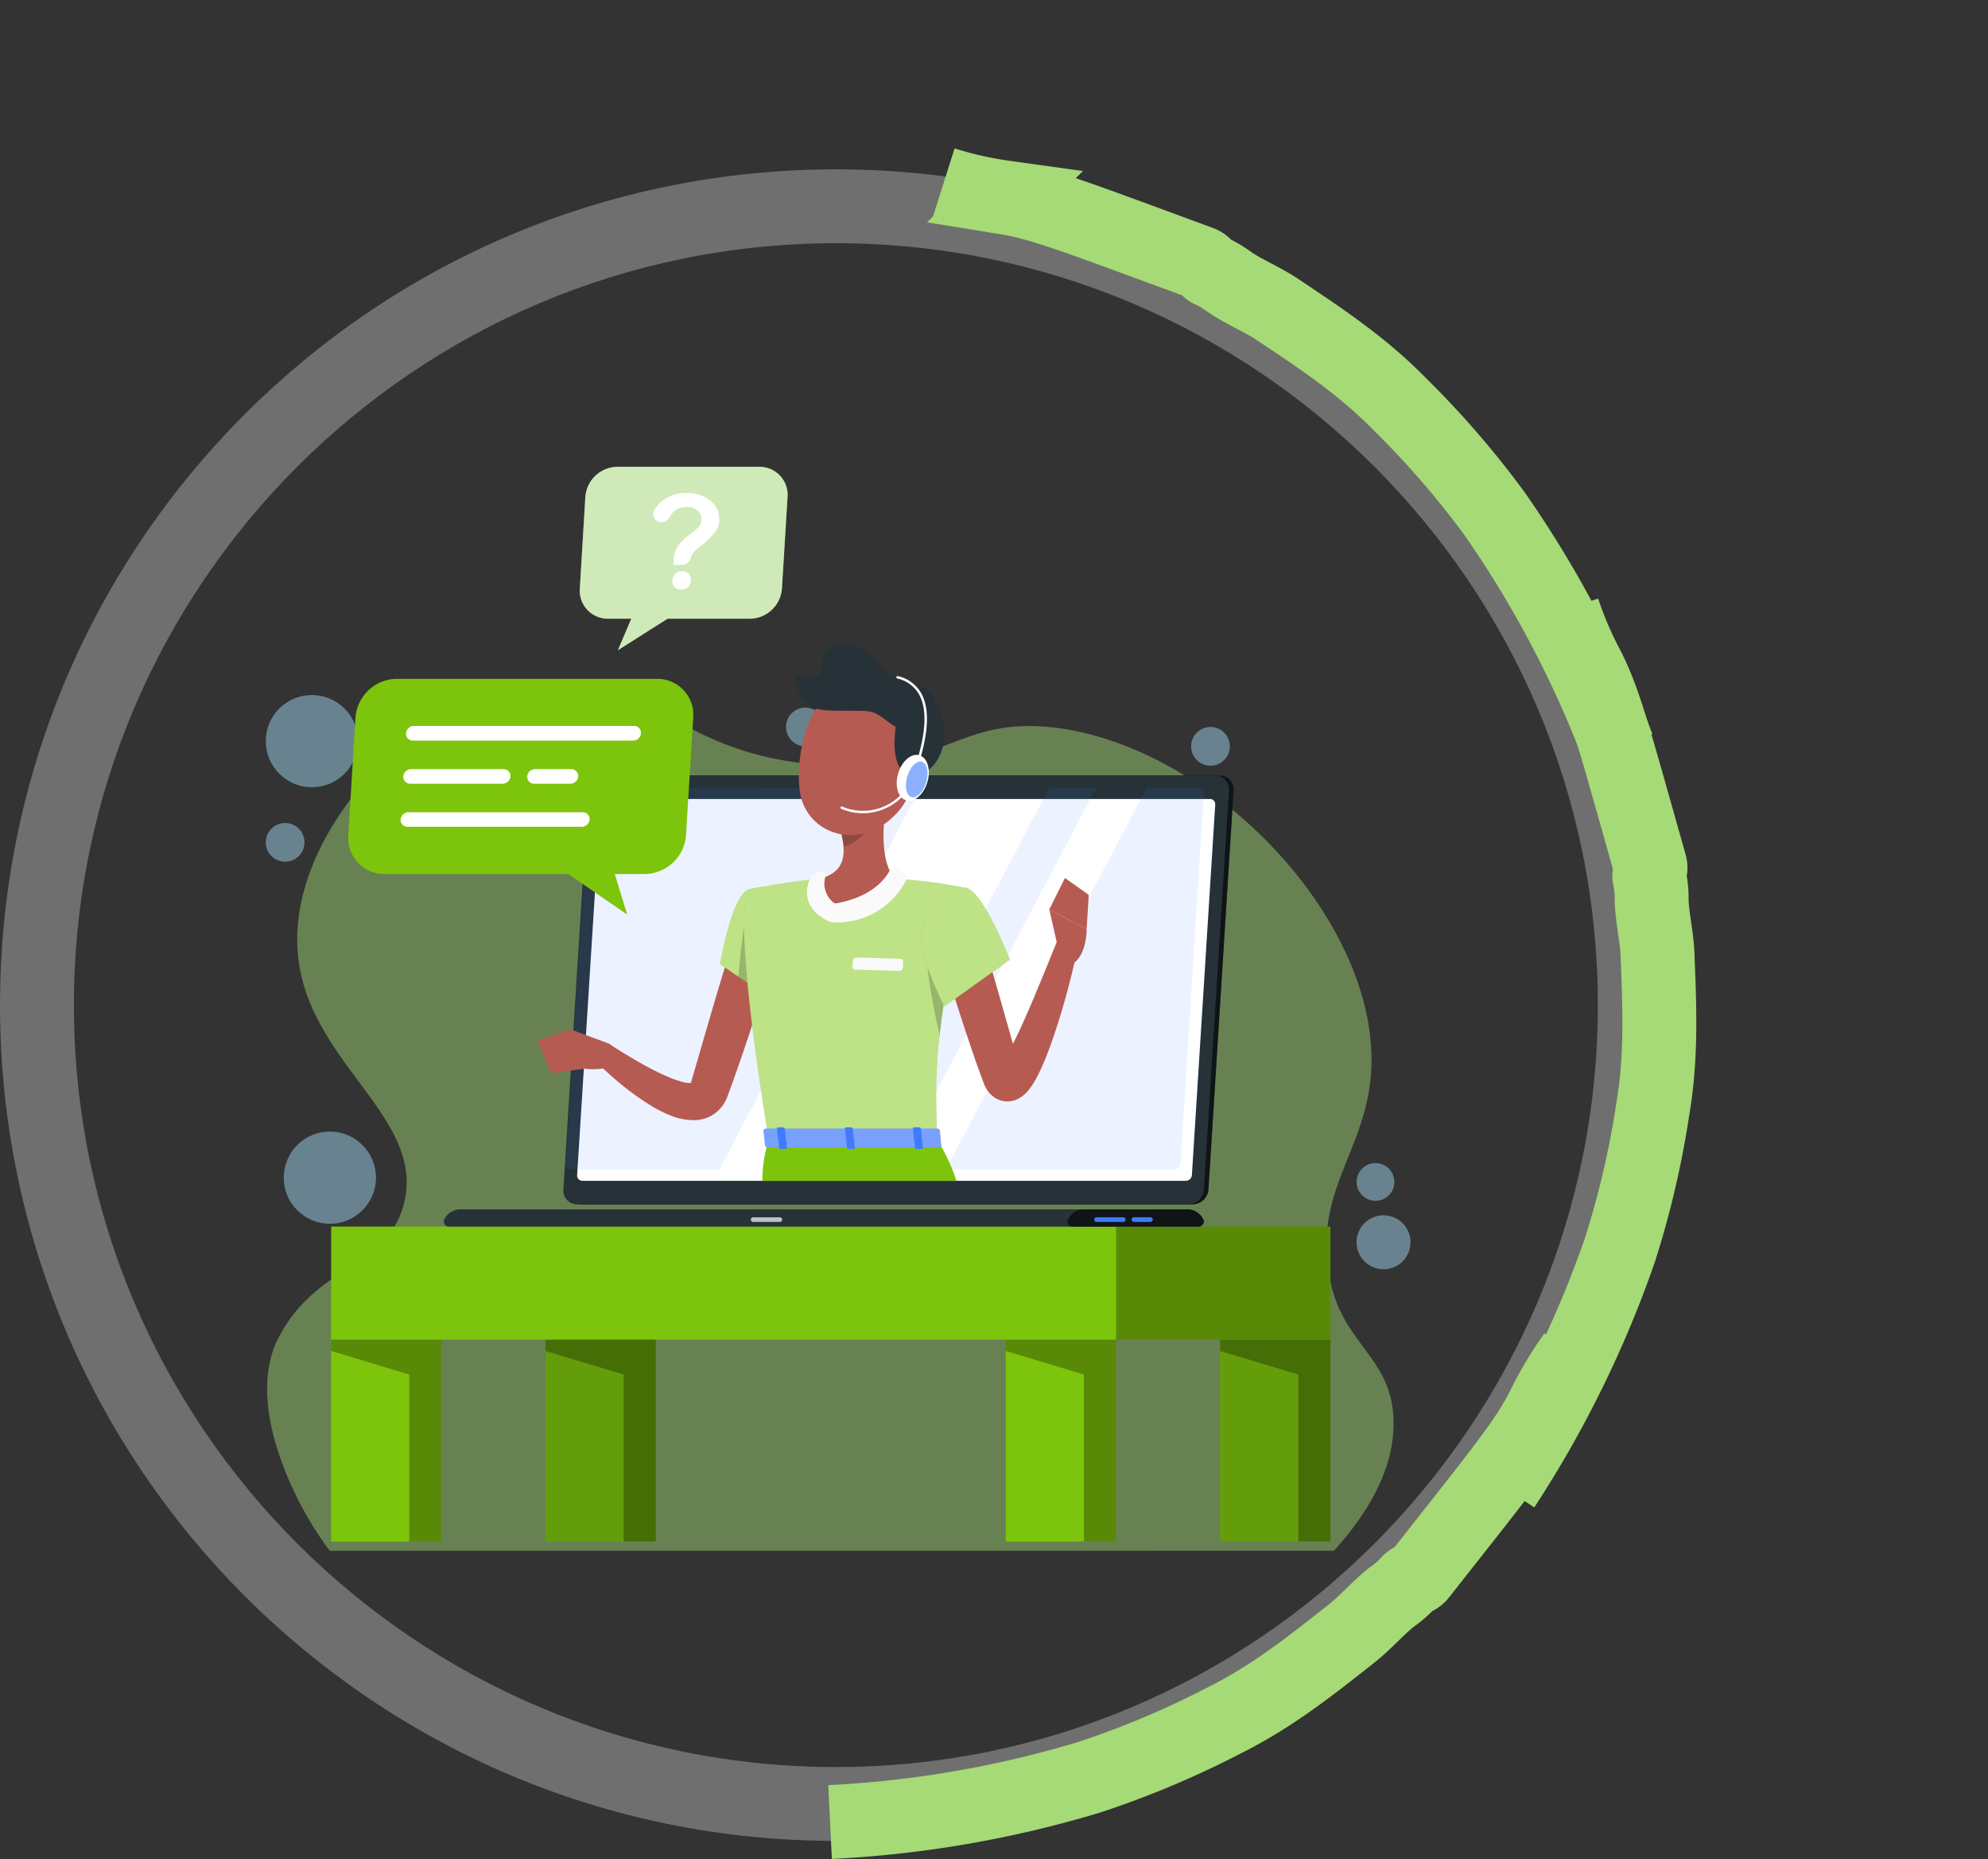 <svg xmlns="http://www.w3.org/2000/svg" width="269.027" height="251.591" viewBox="0 0 269.027 251.591">
  <rect x="0" y="0" width="269.027" height="251.591" fill="#333333" stroke="none"/>
  <g id="Component_4_1" data-name="Component 4 – 1" transform="translate(0 5.303)">
    <g id="Path_505" data-name="Path 505" transform="translate(0 17.615)" fill="none" opacity="0.42">
      <path d="M113.114,0A113.114,113.114,0,1,1,0,113.114,113.114,113.114,0,0,1,113.114,0Z" stroke="none"/>
      <path d="M 113.114 10 C 56.257 10 10 56.257 10 113.114 C 10 169.971 56.257 216.228 113.114 216.228 C 169.971 216.228 216.228 169.971 216.228 113.114 C 216.228 56.257 169.971 10 113.114 10 M 113.114 -3.0517578125e-05 C 175.585 -3.0517578125e-05 226.228 50.643 226.228 113.114 C 226.228 175.585 175.585 226.228 113.114 226.228 C 50.643 226.228 -3.0517578125e-05 175.585 -3.0517578125e-05 113.114 C -3.0517578125e-05 50.643 50.643 -3.0517578125e-05 113.114 -3.0517578125e-05 Z" stroke="none" fill="#c0c0c1"/>
    </g>
    <path id="Path_504" data-name="Path 504" d="M1702.667,3996.567a145.968,145.968,0,0,0,35.152-6.088,123.052,123.052,0,0,0,18.165-7.659c6.557-3.248,12.074-7.673,17.281-11.783,1.86-1.468,3.5-3.4,5.4-4.909a13,13,0,0,0,2.258-1.964c.418-.531,1.075-.449,1.571-1.08,11.179-14.215,14.241-17.9,16.594-22.486a50.212,50.212,0,0,1,4.32-7.266" transform="translate(-1590.338 -3755.278)" fill="none" stroke="#a5da76" stroke-width="10"/>
    <path id="Path_507" data-name="Path 507" d="M0,63.234a145.969,145.969,0,0,0,35.152-6.088,123.059,123.059,0,0,0,18.165-7.659C59.873,46.239,65.391,41.815,70.6,37.7c1.86-1.468,3.5-3.4,5.4-4.909a13,13,0,0,0,2.258-1.964c.418-.532,1.075-.449,1.571-1.08,11.179-14.215,14.241-17.9,16.594-22.485A50.2,50.2,0,0,1,100.742,0" transform="matrix(0.588, -0.809, 0.809, 0.588, 152.288, 158.787)" fill="none" stroke="#a5da76" stroke-width="10"/>
    <path id="Path_508" data-name="Path 508" d="M0,63.234a145.969,145.969,0,0,0,35.152-6.088,123.059,123.059,0,0,0,18.165-7.659C59.873,46.239,65.391,41.815,70.6,37.7c1.86-1.468,3.5-3.4,5.4-4.909a13,13,0,0,0,2.258-1.964c.418-.532,1.075-.449,1.571-1.08,11.179-14.215,14.241-17.9,16.594-22.485A50.2,50.2,0,0,1,100.742,0" transform="matrix(-0.309, -0.951, 0.951, -0.309, 158.8, 115.352)" fill="none" stroke="#a5da76" stroke-width="10"/>
    <g id="BACKGROUND" transform="translate(34.881 86.713)">
      <path id="Path_246" data-name="Path 246" d="M273.085,184.563c4.19-4.625,8.685-11.253,8-18.728s-6.644-9.456-8.428-17.433c-2.762-12.348,4.885-17.7,5.479-28.911,1.063-20.128-21.41-43.836-42.972-46.343-13.033-1.511-14.862,5.971-31.177,5.057-20.09-1.124-23.657-12.827-37.916-11.373-16.271,1.657-33.259,19.1-33.285,34.967-.025,16.36,17.995,23.689,14.325,36.23-2.425,8.288-11.745,7.85-16.852,17.7-4.85,9.345,2.9,23.724,6.955,28.841Z" transform="translate(-127.45 -66.707)" fill="#a5da76" opacity="0.47"/>
      <circle id="Ellipse_17" data-name="Ellipse 17" cx="6.24" cy="6.24" r="6.24" transform="translate(1.085 2.048)" fill="#a5def6" opacity="0.47"/>
      <circle id="Ellipse_18" data-name="Ellipse 18" cx="6.24" cy="6.24" r="6.24" transform="translate(3.519 61.127)" fill="#a5def6" opacity="0.47"/>
      <circle id="Ellipse_19" data-name="Ellipse 19" cx="3.419" cy="3.419" r="3.419" transform="translate(17.234 18.569) rotate(-45)" fill="#a5def6" opacity="0.47"/>
      <path id="Path_247" data-name="Path 247" d="M593.2,298.634a3.65,3.65,0,1,1,1.064,2.591,3.65,3.65,0,0,1-1.064-2.591Z" transform="translate(-444.502 -222.535)" fill="#a5def6" opacity="0.47"/>
      <circle id="Ellipse_20" data-name="Ellipse 20" cx="2.555" cy="2.555" r="2.555" transform="translate(147.644 67.948) rotate(-45)" fill="#a5def6" opacity="0.47"/>
      <circle id="Ellipse_21" data-name="Ellipse 21" cx="2.619" cy="2.619" r="2.619" transform="translate(0 21.987) rotate(-45)" fill="#a5def6" opacity="0.47"/>
      <circle id="Ellipse_22" data-name="Ellipse 22" cx="2.619" cy="2.619" r="2.619" transform="translate(70.401 6.37) rotate(-45)" fill="#a5def6" opacity="0.47"/>
      <circle id="Ellipse_23" data-name="Ellipse 23" cx="2.619" cy="2.619" r="2.619" transform="translate(125.924 11.158) rotate(-80.78)" fill="#a5def6" opacity="0.47"/>
    </g>
    <g id="_2924717" data-name="2924717" transform="translate(44.812 57.878)">
      <g id="Table" transform="translate(0 102.819)">
        <rect id="Rectangle_171" data-name="Rectangle 171" width="135.227" height="15.309" fill="#7dc40c"/>
        <rect id="Rectangle_172" data-name="Rectangle 172" width="29.007" height="15.309" transform="translate(106.224)" opacity="0.3"/>
        <rect id="Rectangle_173" data-name="Rectangle 173" width="14.93" height="27.322" transform="translate(0 15.309)" fill="#7dc40c"/>
        <path id="Path_1057" data-name="Path 1057" d="M94.72,298.54v1.528l10.572,3.192v22.6h4.354V298.54Z" transform="translate(-94.716 -283.231)" opacity="0.3"/>
        <rect id="Rectangle_174" data-name="Rectangle 174" width="14.93" height="27.322" transform="translate(120.301 15.309)" fill="#7dc40c"/>
        <rect id="Rectangle_175" data-name="Rectangle 175" width="14.93" height="27.322" transform="translate(120.301 15.309)" opacity="0.2"/>
        <path id="Path_1058" data-name="Path 1058" d="M371,298.54v1.528l10.576,3.192v22.6h4.354V298.54Z" transform="translate(-250.699 -283.231)" opacity="0.3"/>
        <rect id="Rectangle_176" data-name="Rectangle 176" width="14.93" height="27.322" transform="translate(91.294 15.309)" fill="#7dc40c"/>
        <path id="Path_1059" data-name="Path 1059" d="M304.38,298.54v1.528l10.576,3.192v22.6h4.354V298.54Z" transform="translate(-213.086 -283.231)" opacity="0.3"/>
        <rect id="Rectangle_177" data-name="Rectangle 177" width="14.93" height="27.322" transform="translate(29.007 15.309)" fill="#7dc40c"/>
        <rect id="Rectangle_178" data-name="Rectangle 178" width="14.93" height="27.322" transform="translate(29.007 15.309)" opacity="0.2"/>
        <path id="Path_1060" data-name="Path 1060" d="M161.33,298.54v1.528l10.576,3.192v22.6h4.354V298.54Z" transform="translate(-132.323 -283.231)" opacity="0.3"/>
      </g>
      <g id="Character" transform="translate(15.251 23.763)">
        <path id="Path_1061" data-name="Path 1061" d="M252.842,236.167H170.166a1.864,1.864,0,0,1-1.872-2l3.4-54.031a2.177,2.177,0,0,1,2.129-2H256.5a1.864,1.864,0,0,1,1.872,2l-3.4,54.031A2.177,2.177,0,0,1,252.842,236.167Z" transform="translate(-151.502 -160.119)" fill="#263238"/>
        <path id="Path_1062" data-name="Path 1062" d="M252.842,236.167H170.166a1.864,1.864,0,0,1-1.872-2l3.4-54.031a2.177,2.177,0,0,1,2.129-2H256.5a1.864,1.864,0,0,1,1.872,2l-3.4,54.031A2.177,2.177,0,0,1,252.842,236.167Z" transform="translate(-151.502 -160.119)" opacity="0.6"/>
        <path id="Path_1063" data-name="Path 1063" d="M251.422,236.167H168.75a1.864,1.864,0,0,1-1.877-2l3.4-54.031a2.177,2.177,0,0,1,2.129-2H255.08a1.859,1.859,0,0,1,1.872,2l-3.4,54.031A2.177,2.177,0,0,1,251.422,236.167Z" transform="translate(-150.7 -160.119)" fill="#263238"/>
        <path id="Path_1064" data-name="Path 1064" d="M230.354,313H131.98a2.4,2.4,0,0,0-2.177,1.345.688.688,0,0,0,.631.984H231.878a.688.688,0,0,0,.631-.984A2.39,2.39,0,0,0,230.354,313Z" transform="translate(-129.736 -236.265)" fill="#263238"/>
        <path id="Path_1065" data-name="Path 1065" d="M339.8,313h-13.99a2.386,2.386,0,0,0-2.155,1.345.688.688,0,0,0,.627.984h17.042a.688.688,0,0,0,.631-.984A2.391,2.391,0,0,0,339.8,313Z" transform="translate(-239.181 -236.265)" opacity="0.6"/>
        <path id="Path_1066" data-name="Path 1066" d="M335.807,316.076h-3.614a.318.318,0,0,1-.313-.318h0a.318.318,0,0,1,.314-.318h3.614a.318.318,0,0,1,.318.318h0A.318.318,0,0,1,335.807,316.076Z" transform="translate(-243.863 -237.642)" fill="#407bff"/>
        <path id="Path_1067" data-name="Path 1067" d="M229.077,316.076h-3.61a.318.318,0,0,1-.318-.318h0a.318.318,0,0,1,.318-.318h3.61a.318.318,0,0,1,.318.318h0a.318.318,0,0,1-.318.318Z" transform="translate(-183.605 -237.642)" fill="#fff" opacity="0.7"/>
        <rect id="Rectangle_179" data-name="Rectangle 179" width="2.887" height="0.636" rx="0.318" transform="translate(93.059 77.793)" fill="#407bff"/>
        <path id="Path_1068" data-name="Path 1068" d="M171.158,236.334l3.161-50.13a.84.84,0,0,1,.827-.775h81.636a.718.718,0,0,1,.727.775l-3.157,50.13a.845.845,0,0,1-.832.775H171.889a.727.727,0,0,1-.731-.775Z" transform="translate(-153.121 -164.241)" fill="#fff"/>
        <path id="Path_1069" data-name="Path 1069" d="M215.6,181.88l-27.192,51.684h-20.06a.723.723,0,0,1-.732-.779l3.161-50.125a.845.845,0,0,1,.827-.779Z" transform="translate(-151.122 -162.236)" fill="#407bff" opacity="0.1"/>
        <path id="Path_1070" data-name="Path 1070" d="M289.031,126.93,261.84,178.614H255.5l27.192-51.684Z" transform="translate(-200.74 -107.286)" fill="#407bff" opacity="0.1"/>
        <path id="Path_1071" data-name="Path 1071" d="M320.683,182.659l-3.161,50.125a.84.84,0,0,1-.827.779H285.78l27.192-51.684h6.967a.727.727,0,0,1,.745.779Z" transform="translate(-217.836 -162.236)" fill="#407bff" opacity="0.1"/>
        <path id="Path_1072" data-name="Path 1072" d="M274.109,181.238a.636.636,0,0,1-.623.588.544.544,0,0,1-.549-.588.631.631,0,0,1,.623-.588.544.544,0,0,1,.549.588Z" transform="translate(-210.584 -161.542)" fill="#fff" opacity="0.4"/>
        <path id="Path_1074" data-name="Path 1074" d="M201.195,229.413c-.893,3.048-1.842,6.1-2.826,9.144s-2.007,6.061-3.091,9.087l-.414,1.141-.209.57-.065.17-.1.257c-.065.165-.165.344-.252.514a4.742,4.742,0,0,1-1.833,1.855,4.963,4.963,0,0,1-2.282.6,8.42,8.42,0,0,1-3.261-.64,18.351,18.351,0,0,1-2.451-1.215,39,39,0,0,1-7.785-6.3l1.877-2.212c.631.4,1.306.836,1.959,1.241s1.337.8,2,1.184a39.692,39.692,0,0,0,4.01,2.051,13.6,13.6,0,0,0,1.933.684,3.523,3.523,0,0,0,1.419.165c.122,0,.1-.07,0-.031s-.209.152-.213.139,0,0,0-.026a.057.057,0,0,0,0-.026l.035-.109.165-.562.335-1.132,2.66-9.144q1.358-4.572,2.8-9.144Z" transform="translate(-156.206 -188.094)" fill="#b65b52"/>
        <path id="Path_1075" data-name="Path 1075" d="M174.06,258.872,169,257l2.007,5.347s3.57.514,4.955-1.363l-1.128-1.511A1.741,1.741,0,0,0,174.06,258.872Z" transform="translate(-151.904 -204.648)" fill="#b55b52"/>
        <path id="Path_1076" data-name="Path 1076" d="M158.75,203.593l1.925,4.385,4.568-.605-2.012-5.343Z" transform="translate(-146.117 -149.687)" fill="#b55b52"/>
        <path id="Path_1077" data-name="Path 1077" d="M219.5,213.054c-2.316.588-3.919,10.11-3.919,10.11l6.379,4.354s6.1-9.605,4.332-12.148C224.419,212.7,222.873,212.2,219.5,213.054Z" transform="translate(-178.202 -179.62)" fill="#7dc40c"/>
        <path id="Path_1078" data-name="Path 1078" d="M219.5,213.054c-2.316.588-3.919,10.11-3.919,10.11l6.379,4.354s6.1-9.605,4.332-12.148C224.419,212.7,222.873,212.2,219.5,213.054Z" transform="translate(-178.202 -179.62)" fill="#fff" opacity="0.5"/>
        <path id="Path_1079" data-name="Path 1079" d="M222.519,221.5l4.951,1.145.475,4.846a55.879,55.879,0,0,1-2.774,4.994l-3.871-2.613C221.47,227.631,221.888,223.024,222.519,221.5Z" transform="translate(-181.432 -184.605)" opacity="0.2"/>
        <path id="Path_1080" data-name="Path 1080" d="M223.713,211.442s-2.678.941,2.682,33.884h22.8c-.383-9.279-.392-15,4.041-34.045a67.054,67.054,0,0,0-9.679-1.276,72.014,72.014,0,0,0-10.354,0C228.755,210.41,223.713,211.442,223.713,211.442Z" transform="translate(-182.416 -178.009)" fill="#7dc40c"/>
        <path id="Path_1081" data-name="Path 1081" d="M223.713,211.442s-2.678.941,2.682,33.884h22.8c-.383-9.279-.392-15,4.041-34.045a67.054,67.054,0,0,0-9.679-1.276,72.014,72.014,0,0,0-10.354,0C228.755,210.41,223.713,211.442,223.713,211.442Z" transform="translate(-182.416 -178.009)" fill="#fff" opacity="0.5"/>
        <path id="Path_1082" data-name="Path 1082" d="M280,233.48l2.943,2.508c-.627,3.331-1.049,6.1-1.306,8.573C281.072,242.088,279.67,235.374,280,233.48Z" transform="translate(-214.543 -191.369)" opacity="0.2"/>
        <path id="Path_1083" data-name="Path 1083" d="M254.434,183.47c-.653,3.331-1.306,9.435,1.028,11.66a8.873,8.873,0,0,1-7.946,4.99c-5.769,0-2.408-4.99-2.408-4.99,3.714-.871,3.618-3.644,2.974-6.231Z" transform="translate(-194.323 -163.134)" fill="#b55b52"/>
        <path id="Path_1084" data-name="Path 1084" d="M253.856,207.01c-.549,1.11-2.316,3.649-7.254,4.554a.549.549,0,0,1-.4-.078,3.3,3.3,0,0,1-1.093-3.588.54.54,0,0,0-.723-.644,6.89,6.89,0,0,0-1.089.575.527.527,0,0,0-.179.2c-.361.679-1.824,4.006,2.591,6.057a.662.662,0,0,0,.222.052A10.559,10.559,0,0,0,256,208.477a.548.548,0,0,0-.048-.6,5.626,5.626,0,0,0-1.337-1.075.531.531,0,0,0-.762.209Z" transform="translate(-193.457 -176.259)" fill="#fafafa"/>
        <path id="Path_1085" data-name="Path 1085" d="M263.04,236.516l-5.878-.17a.435.435,0,0,1-.435-.483l.057-.727a.505.505,0,0,1,.509-.435l5.878.17a.435.435,0,0,1,.435.488l-.057.723A.5.5,0,0,1,263.04,236.516Z" transform="translate(-201.431 -192.058)" fill="#fafafa"/>
        <path id="Path_1086" data-name="Path 1086" d="M256.962,188.56l-3.762,3.209a10.563,10.563,0,0,1,.322,1.837c1.415-.2,3.366-1.763,3.518-3.248a4.981,4.981,0,0,0-.078-1.8Z" transform="translate(-199.442 -166.008)" opacity="0.2"/>
        <path id="Path_1087" data-name="Path 1087" d="M256.533,157.18c-1.049,5.473-1.376,7.811-4.528,10.28-4.742,3.718-11.234,1.228-11.835-4.446-.544-5.107,1.263-13.2,6.967-14.7a7.6,7.6,0,0,1,9.4,8.861Z" transform="translate(-192.033 -143.145)" fill="#b55b52"/>
        <path id="Path_1088" data-name="Path 1088" d="M270.2,155.209c-.679,3.427-.84,7.968,2.3,7.968s5.6-5.343,2.891-9.527S270.593,153.189,270.2,155.209Z" transform="translate(-208.81 -145.223)" fill="#263238"/>
        <path id="Path_1089" data-name="Path 1089" d="M258.227,147.174c0,3.727-4.694,1.885-6.771.279s-2.177-1.433-6.026-1.437-4.62-.27-5.756-2.107-1.032-3.048,1.528-2.66.409-2.225,2.316-3.675,4.167-1.084,6.775,2.225S258.227,140.717,258.227,147.174Z" transform="translate(-191.415 -136.766)" fill="#263238"/>
        <ellipse id="Ellipse_39" data-name="Ellipse 39" cx="3.179" cy="2.06" rx="3.179" ry="2.06" transform="translate(60.587 20.792) rotate(-73.66)" fill="#fff"/>
        <path id="Path_1090" data-name="Path 1090" d="M256.059,165.791a7.444,7.444,0,0,1-2.938-.6.161.161,0,0,1-.088-.214.17.17,0,0,1,.218-.087,7.119,7.119,0,0,0,5.543.03,6.927,6.927,0,0,0,3.8-3.81c1.306-3.74,2.639-8.408,1.1-11.321a4.481,4.481,0,0,0-3-2.234.164.164,0,1,1,.083-.318,4.811,4.811,0,0,1,3.209,2.395c1.6,3.009.266,7.768-1.08,11.578a7.267,7.267,0,0,1-3.993,4A7.534,7.534,0,0,1,256.059,165.791Z" transform="translate(-199.34 -142.673)" fill="#fff"/>
        <path id="Path_1091" data-name="Path 1091" d="M276.086,176.585c-.388,1.306-1.276,2.225-1.986,2.02s-.971-1.45-.583-2.774,1.276-2.229,1.985-2.02S276.474,175.261,276.086,176.585Z" transform="translate(-210.811 -157.664)" fill="#407bff" opacity="0.6"/>
        <path id="Path_1100" data-name="Path 1100" d="M228.749,296.922a17.259,17.259,0,0,1,.871-5.552h22.794A24.973,24.973,0,0,1,255,296.922Z" transform="translate(-185.637 -224.053)" fill="#7dc40c"/>
        <path id="Path_1101" data-name="Path 1101" d="M252.945,288.071l.179,2.038c.083.161-.1.322-.37.322H229.677c-.2,0-.374-.1-.388-.231l-.209-2.042c0-.139.165-.261.392-.261h23.077A.435.435,0,0,1,252.945,288.071Z" transform="translate(-185.824 -222.09)" fill="#407bff"/>
        <path id="Path_1102" data-name="Path 1102" d="M252.945,288.071l.179,2.038c.083.161-.1.322-.37.322H229.677c-.2,0-.374-.1-.388-.231l-.209-2.042c0-.139.165-.261.392-.261h23.077A.435.435,0,0,1,252.945,288.071Z" transform="translate(-185.824 -222.09)" fill="#fafafa" opacity="0.3"/>
        <path id="Path_1103" data-name="Path 1103" d="M276.059,290.42h.618c.126,0,.218-.061.209-.139l-.287-2.652c0-.078-.118-.139-.24-.139h-.631c-.126,0-.218.061-.209.139l.287,2.652A.256.256,0,0,0,276.059,290.42Z" transform="translate(-212.042 -221.862)" fill="#407bff"/>
        <path id="Path_1104" data-name="Path 1104" d="M233.78,290.42h.618c.122,0,.218-.061.209-.139l-.292-2.652c0-.078-.113-.139-.239-.139h-.618c-.122,0-.218.061-.209.139l.292,2.652C233.55,290.359,233.659,290.42,233.78,290.42Z" transform="translate(-188.178 -221.862)" fill="#407bff"/>
        <path id="Path_1105" data-name="Path 1105" d="M254.908,290.42h.6c.122,0,.218-.061.209-.139l-.292-2.652c0-.078-.118-.139-.239-.139h-.618c-.122,0-.218.061-.209.139l.292,2.652A.262.262,0,0,0,254.908,290.42Z" transform="translate(-200.096 -221.862)" fill="#407bff"/>
        <path id="Path_1106" data-name="Path 1106" d="M289.571,228q1.5,4.877,2.887,9.806l1.389,4.9.692,2.438.174.6.087.3.022.07h0l-.07-.109a1.741,1.741,0,0,0-.4-.409,2.177,2.177,0,0,0-1.167-.414,1.955,1.955,0,0,0-.923.183c-.313.17-.283.209-.257.178a1.441,1.441,0,0,0,.2-.213,7.888,7.888,0,0,0,.566-.806c.383-.627.762-1.332,1.119-2.055.74-1.446,1.406-2.978,2.081-4.52s1.306-3.1,1.959-4.672,1.276-3.152,1.92-4.711l2.782.827c-.723,3.4-1.567,6.732-2.613,10.054-.514,1.668-1.084,3.318-1.742,4.99-.34.836-.7,1.672-1.149,2.538a12.9,12.9,0,0,1-.8,1.359,6.422,6.422,0,0,1-.61.775,4.056,4.056,0,0,1-1.263.962,3.227,3.227,0,0,1-1.541.322,3.174,3.174,0,0,1-1.742-.64,3.593,3.593,0,0,1-.823-.871,4.736,4.736,0,0,1-.37-.675c-.039-.1-.083-.2-.113-.283l-.083-.213-.113-.309-.226-.614c-.3-.814-.6-1.628-.871-2.443-.557-1.628-1.115-3.253-1.637-4.885q-1.6-4.894-2.987-9.836Z" transform="translate(-216.803 -188.275)" fill="#b65b52"/>
        <path id="Path_1107" data-name="Path 1107" d="M284.272,213.017c2.286.692,5.782,9.658,5.782,9.658l-8.861,6.335s-3.984-7.663-3.026-10.615C279.169,215.32,281.668,212.225,284.272,213.017Z" transform="translate(-213.454 -179.745)" fill="#7dc40c"/>
        <path id="Path_1108" data-name="Path 1108" d="M284.272,213.017c2.286.692,5.782,9.658,5.782,9.658l-8.861,6.335s-3.984-7.663-3.026-10.615C279.169,215.32,281.668,212.225,284.272,213.017Z" transform="translate(-213.454 -179.745)" fill="#fff" opacity="0.5"/>
        <path id="Path_1109" data-name="Path 1109" d="M319.125,225.106l-1.215-5.356,5.051,2.665s.061,3.605-1.977,4.742Z" transform="translate(-235.976 -183.617)" fill="#b55b52"/>
        <path id="Path_1110" data-name="Path 1110" d="M320.026,155.04l3.222,2.282-.287,4.633-5.051-2.665Z" transform="translate(-235.976 -123.157)" fill="#b55b52"/>
      </g>
      <g id="Chat" transform="translate(2.303 0)">
        <path id="Path_1111" data-name="Path 1111" d="M106.531,148.09H141.8a4.868,4.868,0,0,1,4.9,5.225l-.984,15.962a5.66,5.66,0,0,1-5.547,5.225h-4.084l1.668,5.482-7.977-5.482H104.916a4.868,4.868,0,0,1-4.9-5.225l.975-15.962A5.66,5.66,0,0,1,106.531,148.09Z" transform="translate(-100 -119.396)" fill="#7dc40c"/>
        <path id="Path_1112" data-name="Path 1112" d="M148.727,164.721H118.9a.914.914,0,0,1-.906-1h0a1.062,1.062,0,0,1,1.041-.984h29.83a.919.919,0,0,1,.914.984h0a1.058,1.058,0,0,1-1.054,1Z" transform="translate(-110.158 -127.667)" fill="#fff"/>
        <path id="Path_1113" data-name="Path 1113" d="M130.574,178.128H118.06a.919.919,0,0,1-.923-.984h0a1.062,1.062,0,0,1,1.045-.984h12.527a.919.919,0,0,1,.927.984h0A1.067,1.067,0,0,1,130.574,178.128Z" transform="translate(-109.674 -135.244)" fill="#fff"/>
        <path id="Path_1114" data-name="Path 1114" d="M140.835,191.518h-23.6a.919.919,0,0,1-.923-.984h0a1.058,1.058,0,0,1,1.045-.984h23.6a.914.914,0,0,1,.923.984h0a1.062,1.062,0,0,1-1.045.984Z" transform="translate(-109.211 -142.803)" fill="#fff"/>
        <path id="Path_1115" data-name="Path 1115" d="M161.513,178.128H156.58a.919.919,0,0,1-.923-.984h0a1.067,1.067,0,0,1,1.045-.984h4.929a.914.914,0,0,1,.923.984h0A1.062,1.062,0,0,1,161.513,178.128Z" transform="translate(-131.422 -135.244)" fill="#fff"/>
        <path id="Path_1116" data-name="Path 1116" d="M196.279,82.19H177.051a4.393,4.393,0,0,0-4.315,4.062l-.749,12.427a3.792,3.792,0,0,0,3.819,4.062h3.148l-1.82,4.267,6.732-4.267h11.155a4.393,4.393,0,0,0,4.315-4.062l.762-12.427a3.793,3.793,0,0,0-3.819-4.062Z" transform="translate(-140.637 -82.19)" fill="#a5da76"/>
        <g id="Group_195" data-name="Group 195" transform="translate(31.34)" opacity="0.5">
          <path id="Path_1117" data-name="Path 1117" d="M196.279,82.19H177.051a4.393,4.393,0,0,0-4.315,4.062l-.749,12.427a3.792,3.792,0,0,0,3.819,4.062h3.148l-1.82,4.267,6.732-4.267h11.155a4.393,4.393,0,0,0,4.315-4.062l.762-12.427a3.793,3.793,0,0,0-3.819-4.062Z" transform="translate(-171.978 -82.19)" fill="#fafafa"/>
        </g>
        <path id="Path_1118" data-name="Path 1118" d="M199.907,99.1a1.258,1.258,0,0,1-1.219.962h-1.136c0-.322.026-.518.03-.588a4.084,4.084,0,0,1,.47-1.8,6.013,6.013,0,0,1,1.541-1.585,11.84,11.84,0,0,0,1.367-1.158,1.637,1.637,0,0,0,.383-.949,1.515,1.515,0,0,0-.5-1.241,2.151,2.151,0,0,0-1.524-.514,2.473,2.473,0,0,0-1.611.54,2.564,2.564,0,0,0-.653.814,1.306,1.306,0,0,1-1.263.705h0a1.106,1.106,0,0,1-.8-1.685,4.428,4.428,0,0,1,1-1.158,5.012,5.012,0,0,1,3.34-1.1,4.678,4.678,0,0,1,3.327,1.115,3.183,3.183,0,0,1,1.1,2.612,3.048,3.048,0,0,1-.557,1.55,11.191,11.191,0,0,1-2.1,1.994,4.07,4.07,0,0,0-1.036,1.049,1.659,1.659,0,0,0-.152.435Zm-2.486,3.126v-.139a1.258,1.258,0,0,1,1.241-1.167h.157a1.089,1.089,0,0,1,1.1,1.167v.139a1.263,1.263,0,0,1-1.241,1.171h-.139a1.089,1.089,0,0,1-1.119-1.171Z" transform="translate(-153.535 -86.792)" fill="#fff"/>
      </g>
    </g>
  </g>
</svg>
